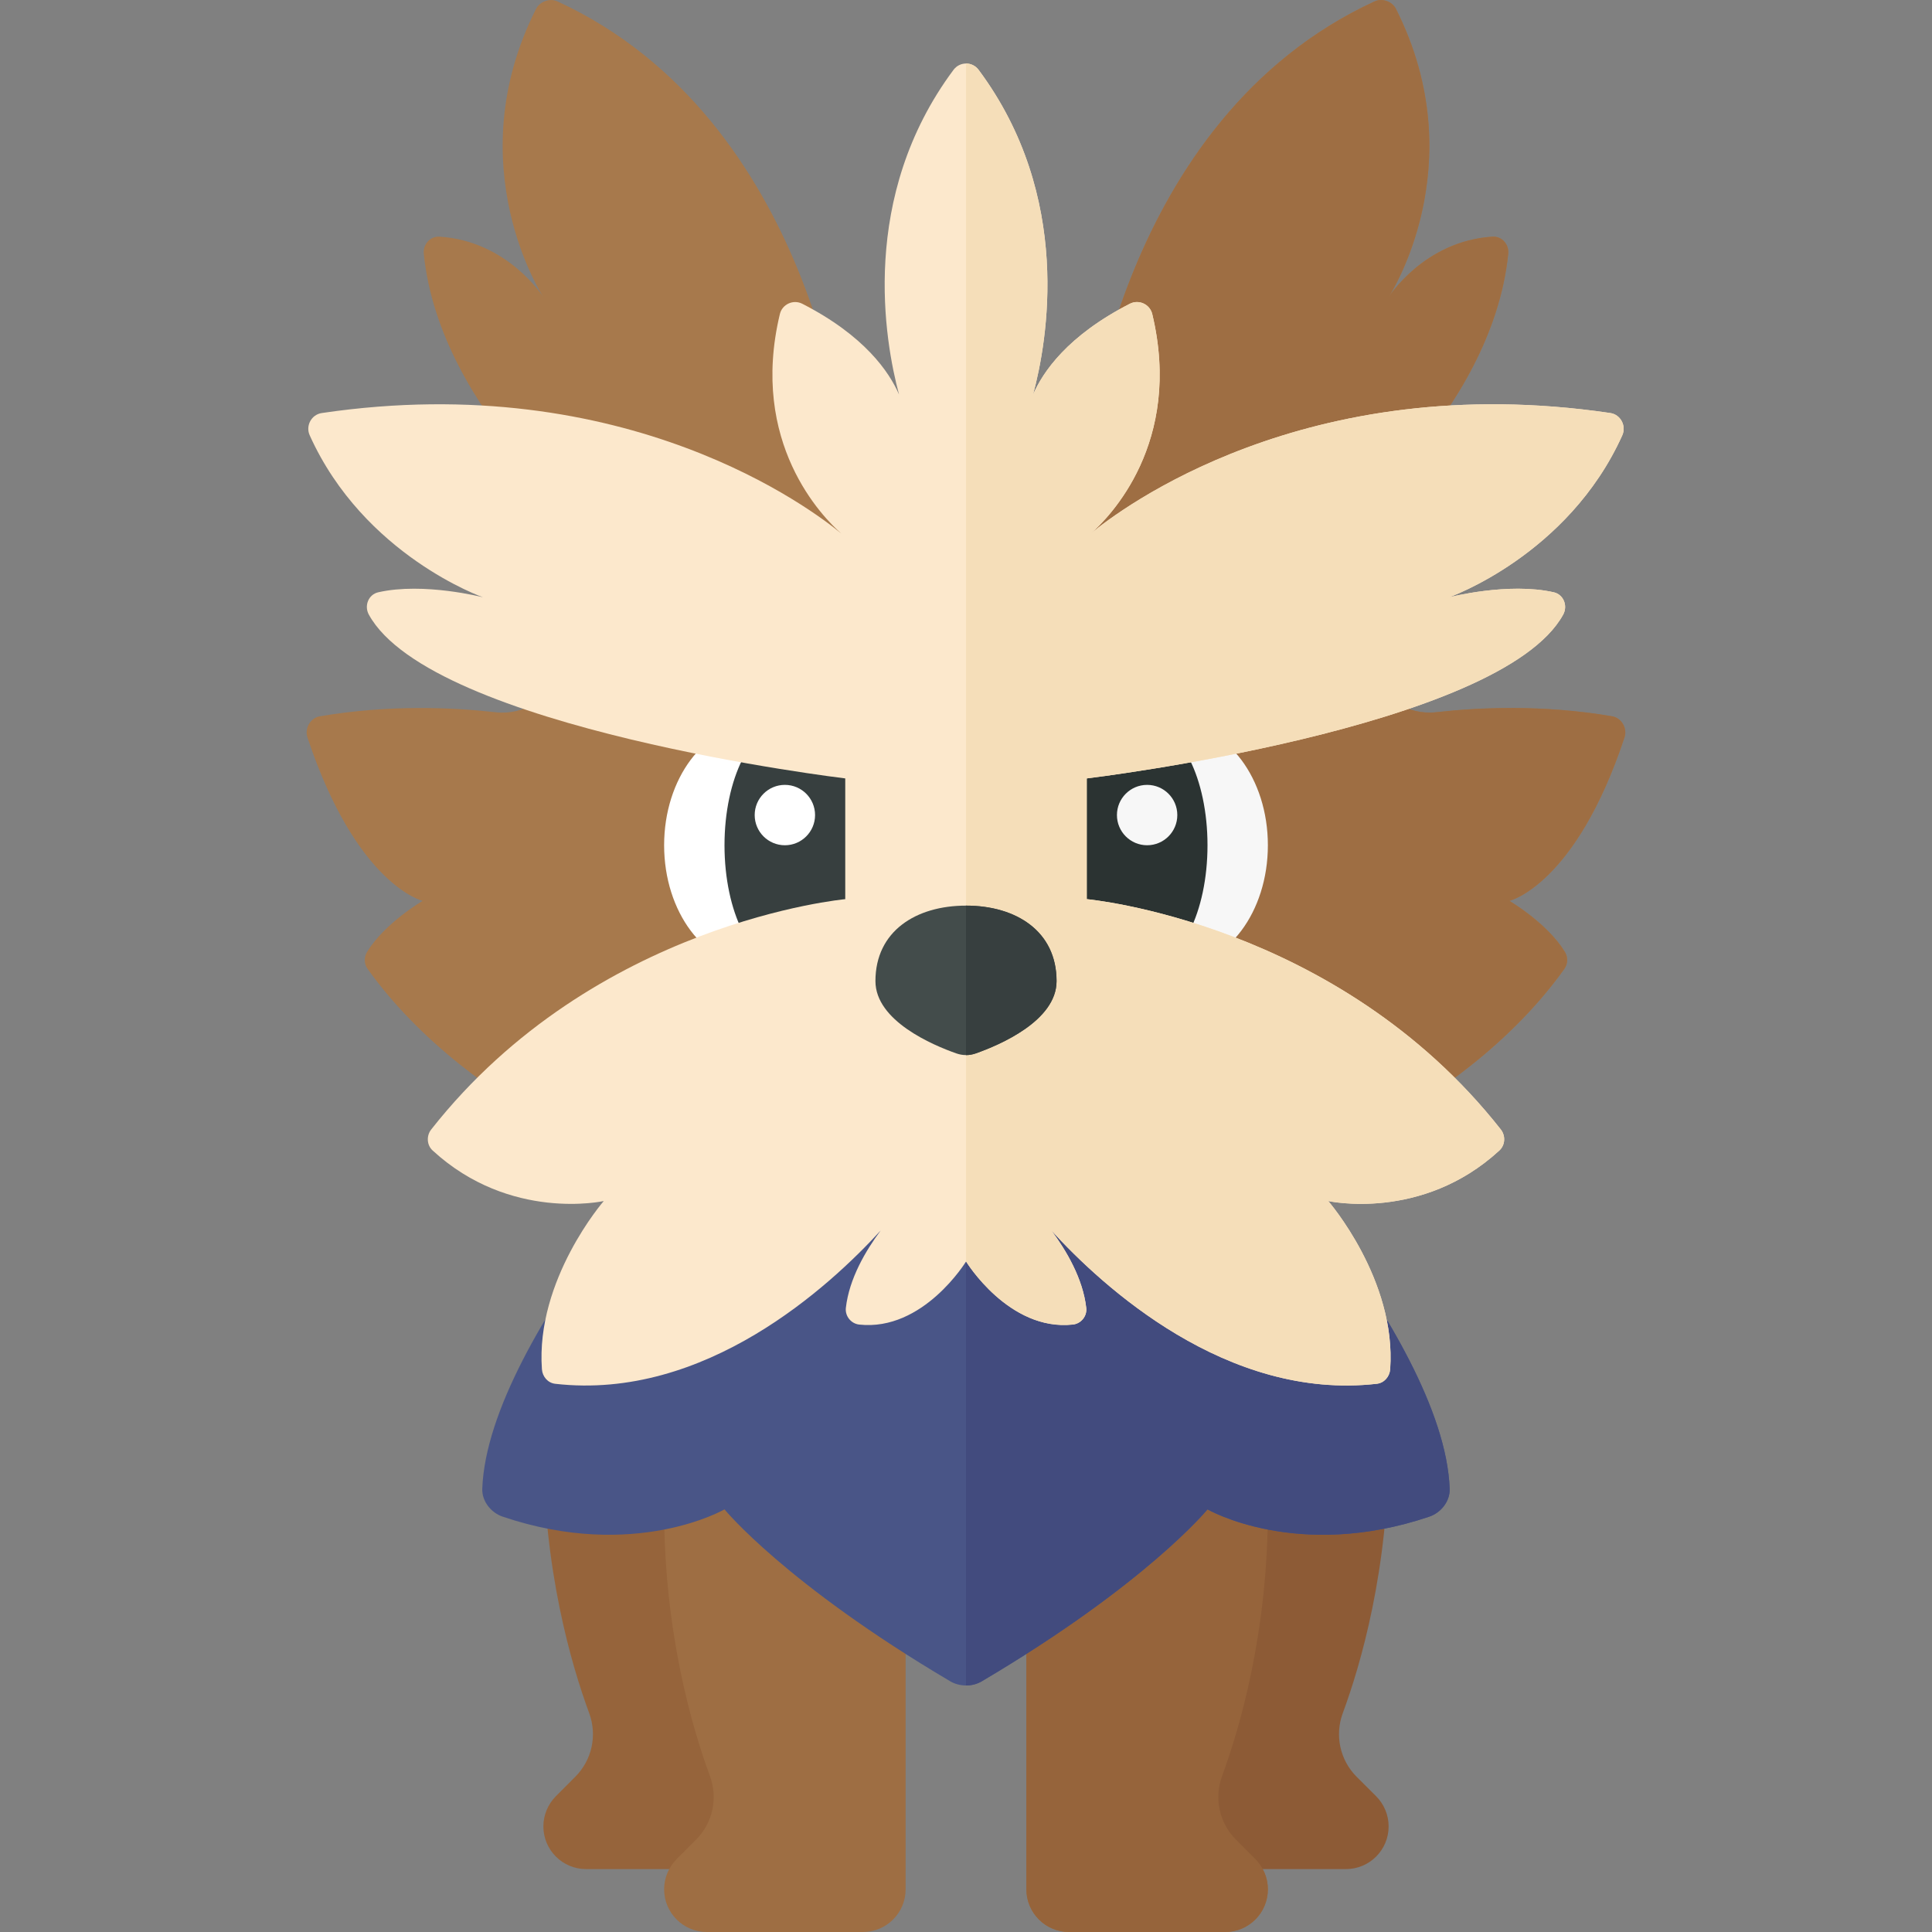 <?xml version="1.0" encoding="utf-8"?>
<!-- Generator: Adobe Illustrator 23.0.6, SVG Export Plug-In . SVG Version: 6.00 Build 0)  -->
<svg version="1.1" xmlns="http://www.w3.org/2000/svg" xmlns:xlink="http://www.w3.org/1999/xlink" x="0px" y="0px" width="32px"
	 height="32px" viewBox="0 0 32 32" enable-background="new 0 0 32 32" xml:space="preserve">
<rect x="0" y="0" width="32" height="32" fill="#808080" stroke="none"/>
<g id="labels">
	<g>
	</g>
</g>
<g id="icons">
	<g>
		<g>
			<path fill="#96643B" d="M13,17.958h-1c0,0-3,3.012-3,6c0,2.034,0.463,3.615,0.759,4.418c0.135,0.367,0.046,0.777-0.231,1.053
				l-0.321,0.322C9.075,29.884,9,30.064,9,30.251c0,0.39,0.317,0.707,0.707,0.707h2.586c0.391,0,0.707-0.317,0.707-0.707V17.958z"/>
		</g>
		<path fill="#9E6E43" d="M20.471,30.471c-0.276-0.276-0.366-0.686-0.231-1.053C20.537,28.615,21,27.034,21,25c0-2.988-1-7-1-7h-4
			h-4c0,0-1,4.012-1,7c0,2.034,0.463,3.615,0.759,4.418c0.135,0.367,0.046,0.777-0.231,1.053l-0.321,0.322
			C11.075,30.926,11,31.105,11,31.293C11,31.683,11.317,32,11.707,32h2.586C14.683,32,15,31.683,15,31.293v-4.01
			c0-0.336,0.327-0.558,0.648-0.459c0.312,0.096,0.392,0.096,0.704,0C16.673,26.725,17,26.948,17,27.283v4.01
			C17,31.683,17.317,32,17.707,32h2.586C20.683,32,21,31.683,21,31.293c0-0.188-0.075-0.367-0.207-0.5L20.471,30.471z"/>
		<path fill="#8D5B36" d="M22.471,29.43c-0.276-0.276-0.366-0.686-0.231-1.053C22.537,27.574,23,25.992,23,23.958c0-2.988-3-6-3-6
			h-1v12.293c0,0.39,0.317,0.707,0.707,0.707h2.586c0.391,0,0.707-0.317,0.707-0.707c0-0.188-0.075-0.367-0.207-0.5L22.471,29.43z"
			/>
		<path fill="#A7794C" d="M25,14.921c0,0,1.094-0.257,1.907-2.707c0.05-0.149-0.048-0.322-0.203-0.348
			c-1.154-0.198-2.224-0.146-2.915-0.068c-0.47,0.053-0.908-0.229-1.057-0.677L22,8.921c0,0,2.712-2.056,2.981-4.718
			c0.016-0.154-0.105-0.292-0.26-0.282C23.589,3.99,23,4.921,23,4.921s1.433-2.176,0.121-4.774
			c-0.062-0.123-0.228-0.182-0.353-0.124C18.513,1.983,18,7.421,18,7.421s-0.411-0.5-2-0.5s-2,0.5-2,0.5s-0.513-5.438-4.767-7.398
			C9.107-0.035,8.942,0.024,8.879,0.147C7.567,2.745,9,4.921,9,4.921S8.411,3.99,7.279,3.92c-0.154-0.009-0.275,0.128-0.26,0.282
			C7.288,6.865,10,8.921,10,8.921L9.267,11.12c-0.149,0.448-0.588,0.73-1.057,0.677c-0.69-0.078-1.76-0.131-2.915,0.068
			c-0.155,0.027-0.252,0.199-0.203,0.348C5.906,14.665,7,14.921,7,14.921s-0.626,0.366-0.92,0.845
			c-0.053,0.087-0.052,0.198,0.008,0.281c0.846,1.181,2.077,2.093,3.385,2.79c4.056,2.16,8.997,2.16,13.053,0
			c1.308-0.697,2.539-1.608,3.385-2.79c0.059-0.083,0.061-0.194,0.008-0.281C25.626,15.288,25,14.921,25,14.921z"/>
		<path fill="#9E6E43" d="M22.526,18.837c1.308-0.697,2.539-1.608,3.385-2.79c0.059-0.083,0.061-0.194,0.008-0.281
			C25.626,15.288,25,14.921,25,14.921s1.094-0.257,1.907-2.708c0.05-0.149-0.048-0.322-0.203-0.349
			c-1.154-0.198-2.224-0.146-2.915-0.068c-0.469,0.053-0.908-0.229-1.057-0.677L22,8.921c0,0,2.712-2.056,2.981-4.719
			c0.016-0.154-0.105-0.292-0.26-0.282C23.589,3.99,23,4.921,23,4.921s1.433-2.176,0.121-4.774
			c-0.062-0.124-0.228-0.182-0.353-0.124C18.513,1.983,18,7.421,18,7.421s-0.411-0.5-2-0.5v13.536
			C18.249,20.457,20.499,19.917,22.526,18.837z"/>
		<path fill="#96643B" d="M16.352,26.824C16.673,26.725,17,26.948,17,27.283v4.01C17,31.683,17.317,32,17.707,32h2.586
			C20.683,32,21,31.683,21,31.293c0-0.188-0.075-0.367-0.207-0.5l-0.321-0.322c-0.276-0.276-0.366-0.686-0.231-1.053
			C20.537,28.615,21,27.034,21,25c0-2.988-1-7-1-7h-4v8.896C16.098,26.896,16.196,26.872,16.352,26.824z"/>
		<path fill="#495587" d="M20,18l-4-1l-4,1c0,0-3.917,4.09-4.012,6.657c-0.008,0.207,0.143,0.398,0.339,0.464
			C10.513,25.86,12,25,12,25s1.008,1.234,3.738,2.847c0.157,0.093,0.367,0.093,0.524,0C18.992,26.234,20,25,20,25
			s1.487,0.86,3.672,0.121c0.197-0.066,0.347-0.257,0.339-0.464C23.917,22.09,20,18,20,18z"/>
		<path fill="#424B7E" d="M16.262,27.847C18.992,26.234,20,25,20,25s1.487,0.86,3.672,0.121c0.197-0.067,0.347-0.257,0.339-0.464
			C23.917,22.09,20,18,20,18l-4-1v10.917C16.092,27.917,16.183,27.894,16.262,27.847z"/>
		<path fill="#F7F7F7" d="M17,14c0,1.105,1.672,2,2.5,2s1.5-0.895,1.5-2s-0.672-2-1.5-2S17,12.895,17,14z"/>
		<path fill="#2B3332" d="M17,14c0,1.105,1.448,2,2,2s1-0.895,1-2s-0.448-2-1-2S17,12.895,17,14z"/>
		<circle fill="#F7F7F7" cx="19" cy="13.5" r="0.5"/>
		<path fill="#FFFFFF" d="M15,14c0,1.105-1.672,2-2.5,2S11,15.105,11,14s0.672-2,1.5-2S15,12.895,15,14z"/>
		<path fill="#373F3F" d="M15,14c0,1.105-1.448,2-2,2s-1-0.895-1-2s0.448-2,1-2S15,12.895,15,14z"/>
		<path fill="#FCE8CC" d="M24,9.893c0,0,1.972-0.691,2.87-2.682c0.071-0.158-0.028-0.345-0.199-0.37
			c-5.053-0.746-8.138,1.61-8.602,1.995c0.304-0.268,1.526-1.501,1.016-3.634c-0.039-0.163-0.222-0.247-0.371-0.171
			c-1.034,0.529-1.441,1.131-1.603,1.504c0.238-0.886,0.664-3.275-0.902-5.378c-0.104-0.14-0.312-0.14-0.416,0
			c-1.566,2.103-1.14,4.492-0.902,5.378c-0.162-0.373-0.569-0.975-1.603-1.504c-0.149-0.076-0.332,0.008-0.371,0.171
			c-0.511,2.133,0.711,3.366,1.016,3.634c-0.465-0.385-3.549-2.741-8.602-1.995C5.157,6.866,5.058,7.053,5.13,7.211
			C6.028,9.203,8,9.893,8,9.893S7.019,9.639,6.265,9.81c-0.163,0.037-0.236,0.224-0.156,0.37C7.147,12.072,14,12.893,14,12.893v2
			c0,0-4.152,0.375-6.858,3.815c-0.082,0.104-0.074,0.259,0.024,0.348C8.452,20.239,10,19.893,10,19.893s-1.132,1.303-1.024,2.787
			c0.009,0.122,0.098,0.226,0.22,0.24c2.486,0.284,4.545-1.614,5.39-2.538c-0.247,0.332-0.521,0.795-0.576,1.281
			c-0.015,0.136,0.086,0.261,0.221,0.276c1.061,0.116,1.77-1.045,1.77-1.045s0.709,1.16,1.77,1.045
			c0.136-0.015,0.237-0.14,0.221-0.276c-0.055-0.485-0.33-0.949-0.576-1.281c0.844,0.925,2.904,2.822,5.39,2.538
			c0.121-0.014,0.211-0.118,0.22-0.24C23.132,21.196,22,19.893,22,19.893s1.548,0.346,2.834-0.837
			c0.098-0.09,0.106-0.244,0.024-0.348C22.152,15.268,18,14.893,18,14.893v-2c0,0,6.853-0.821,7.891-2.713
			c0.08-0.146,0.007-0.334-0.156-0.37C24.981,9.639,24,9.893,24,9.893z"/>
		<circle fill="#FFFFFF" cx="13" cy="13.5" r="0.5"/>
		<path fill="#F5DEB9" d="M17.77,21.938c0.136-0.015,0.237-0.14,0.221-0.276c-0.055-0.485-0.33-0.949-0.576-1.281
			c0.844,0.925,2.904,2.822,5.39,2.538c0.121-0.014,0.211-0.118,0.22-0.24C23.132,21.196,22,19.893,22,19.893
			s1.548,0.346,2.834-0.837c0.098-0.09,0.106-0.244,0.024-0.349C22.152,15.268,18,14.893,18,14.893v-2c0,0,6.853-0.821,7.891-2.713
			c0.08-0.146,0.007-0.333-0.156-0.37C24.981,9.639,24,9.893,24,9.893s1.972-0.691,2.87-2.682c0.071-0.158-0.028-0.345-0.199-0.37
			c-5.053-0.746-8.138,1.61-8.602,1.995c0.304-0.268,1.526-1.501,1.016-3.634c-0.039-0.163-0.221-0.247-0.371-0.171
			c-1.034,0.529-1.441,1.131-1.603,1.504c0.238-0.886,0.664-3.275-0.902-5.378c-0.052-0.07-0.13-0.105-0.208-0.105v19.842
			C16,20.893,16.709,22.054,17.77,21.938z"/>
		<path fill="#434C4B" d="M17.5,16.25c0,0.659-0.949,1.06-1.337,1.197c-0.108,0.038-0.217,0.038-0.325,0
			C15.449,17.31,14.5,16.909,14.5,16.25c0-0.828,0.672-1.25,1.5-1.25C16.828,15,17.5,15.422,17.5,16.25z"/>
		<path fill="#373F3F" d="M16.163,17.447c0.388-0.137,1.337-0.538,1.337-1.197c0-0.828-0.672-1.25-1.5-1.25v2.476
			C16.054,17.476,16.109,17.466,16.163,17.447z"/>
	</g>
</g>
</svg>
